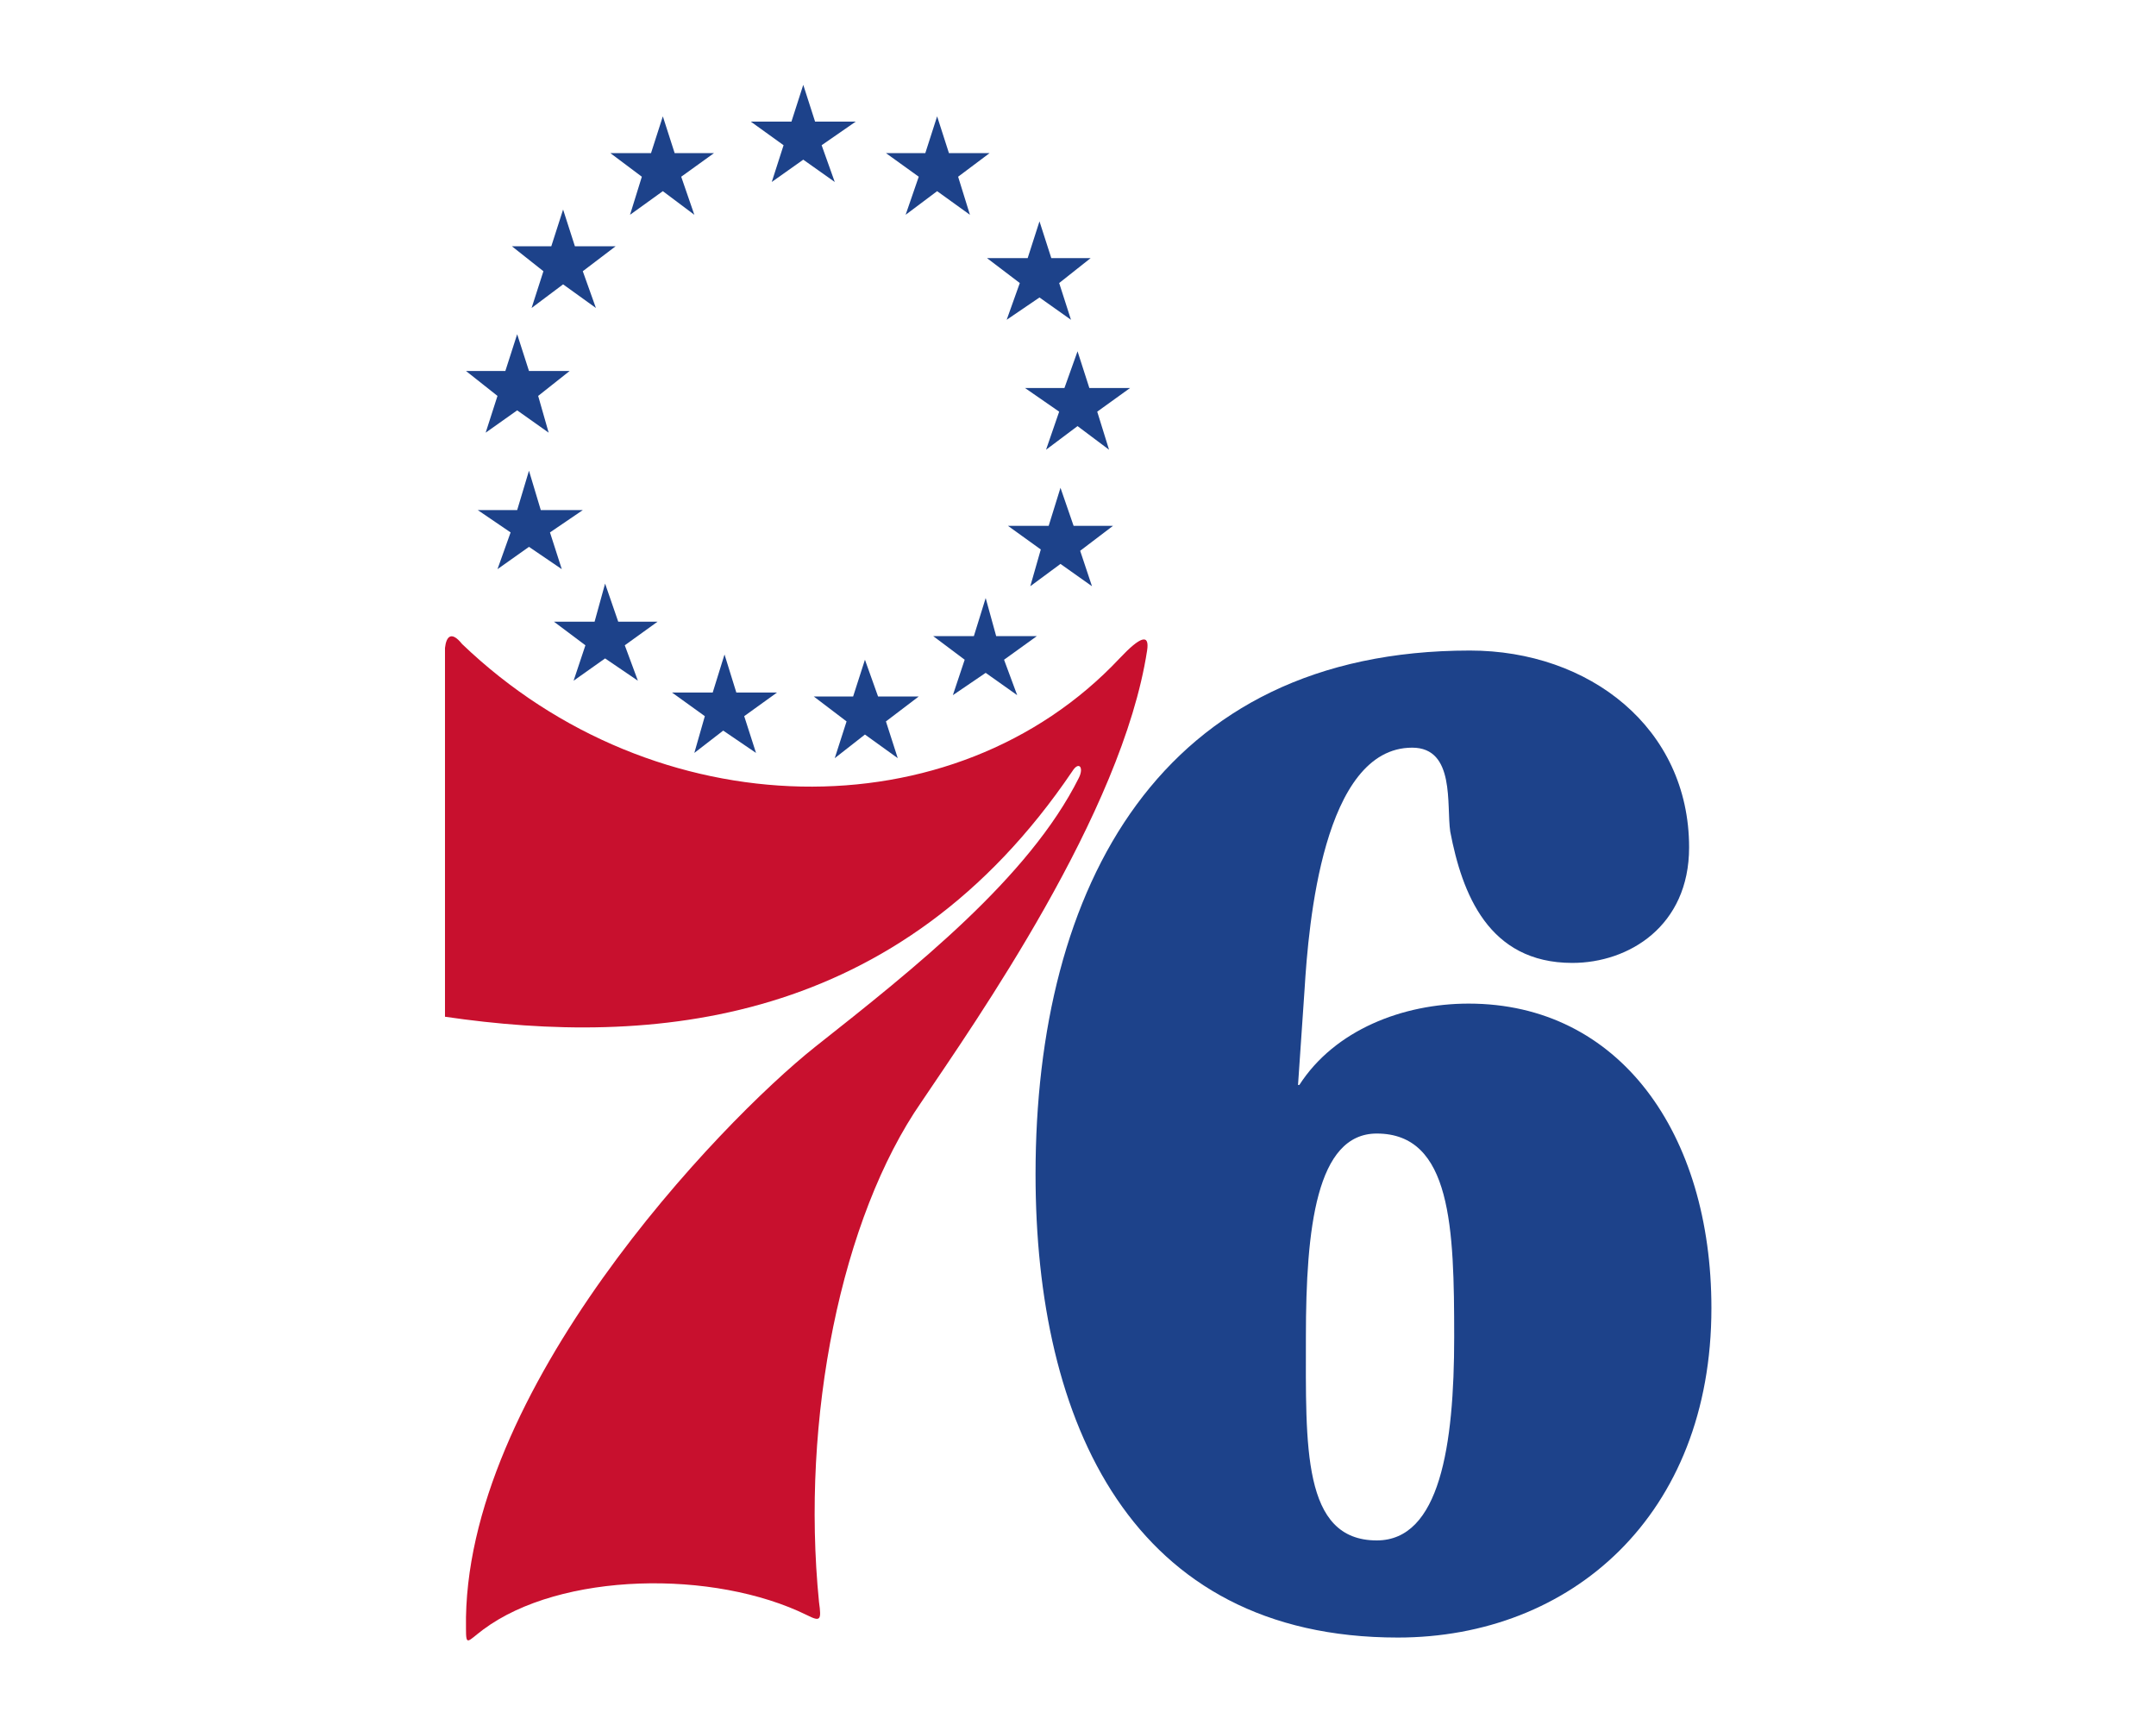<?xml version="1.0" encoding="UTF-8" standalone="no"?>
<!DOCTYPE svg PUBLIC "-//W3C//DTD SVG 1.1//EN" "http://www.w3.org/Graphics/SVG/1.1/DTD/svg11.dtd">
<svg width="100%" height="100%" viewBox="0 0 1000 800" version="1.1" xmlns="http://www.w3.org/2000/svg" xmlns:xlink="http://www.w3.org/1999/xlink" xml:space="preserve" xmlns:serif="http://www.serif.com/" style="fill-rule:evenodd;clip-rule:evenodd;stroke-linejoin:round;stroke-miterlimit:1.414;">
    <g transform="matrix(6.087,0,0,6.087,-1124.12,-654.178)">
        <g transform="matrix(1,0,0,1,100.283,-18.864)">
            <path d="M196.3,202.8C191.3,202.8 186.1,204.8 183.4,209L183.3,209L183.2,209L183.3,209L183.8,201.7C184.1,196.8 185.2,183.3 192,183.3C195.3,183.3 194.6,187.7 194.9,189.7C195.8,194.4 197.8,199.7 204.2,199.7C208.5,199.7 213.1,196.9 213.1,190.9C213.1,181.8 205.5,175.9 196.4,175.9C172.8,175.9 163.3,193.9 163.3,215.8C163.3,234.7 170.6,251.1 190.9,251.1C204.1,251.1 214.8,241.8 214.8,226C214.8,212.7 207.8,202.8 196.3,202.8ZM189.3,243.7C183.6,243.7 183.9,236.5 183.9,228.2C183.9,219.9 184.7,212.7 189.3,212.7C195,212.7 195.2,219.9 195.2,228.2C195.2,236.5 194.1,243.7 189.3,243.7Z" style="fill:rgb(29,66,138);fill-rule:nonzero;"/>
        </g>
        <g transform="matrix(1,0,0,1,100.283,-18.864)">
            <path d="M118.3,175.7L118.3,203.8C134,206.1 152.9,204.6 166.1,185.1C166.6,184.3 167,184.8 166.6,185.6C162.8,193.2 154.1,200.1 146.5,206.1C139.2,211.9 119.6,232.4 119.9,250.4C119.9,251.8 120,251.4 121.2,250.5C127.1,246.1 138.8,245.9 145.9,249.4C146.9,249.9 147,249.8 146.8,248.4C145.4,234.4 148.5,219.1 154.6,210.3C158.7,204.2 169.9,188.3 171.8,175.9C172,174.6 171.3,174.8 169.7,176.5C157.1,189.9 134.3,189.5 119.6,175.4C118.8,174.4 118.4,174.8 118.3,175.7" style="fill:rgb(200,16,46);fill-rule:nonzero;"/>
        </g>
        <g transform="matrix(1,0,0,1,100.283,-18.864)">
            <path d="M145.6,132.8L146.5,135.6L149.6,135.6L147,137.4L148,140.2L145.6,138.5L143.2,140.2L144.1,137.4L141.6,135.6L144.7,135.6L145.6,132.8Z" style="fill:rgb(29,66,138);fill-rule:nonzero;"/>
            <path d="M163.6,143.2L164.5,146L167.5,146L165.1,147.9L166,150.7L163.6,149L161.1,150.7L162.1,147.9L159.6,146L162.7,146L163.6,143.2Z" style="fill:rgb(29,66,138);fill-rule:nonzero;"/>
            <path d="M155.8,135.2L156.7,138L159.8,138L157.4,139.8L158.3,142.7L155.8,140.9L153.4,142.7L154.4,139.8L151.9,138L154.9,138L155.8,135.2Z" style="fill:rgb(29,66,138);fill-rule:nonzero;"/>
            <path d="M166.5,153.1L167.4,155.9L170.5,155.9L168,157.7L168.9,160.6L166.5,158.8L164.1,160.6L165.1,157.7L162.5,155.9L165.5,155.9L166.5,153.1Z" style="fill:rgb(29,66,138);fill-rule:nonzero;"/>
            <path d="M165.2,163.5L166.2,166.4L169.2,166.4L166.7,168.3L167.6,171L165.2,169.3L162.9,171L163.7,168.2L161.2,166.4L164.3,166.4L165.2,163.5Z" style="fill:rgb(29,66,138);fill-rule:nonzero;"/>
            <path d="M159.5,171.9L160.3,174.8L163.4,174.8L160.9,176.6L161.9,179.3L159.5,177.6L157,179.3L157.9,176.6L155.5,174.8L158.6,174.8L159.5,171.9Z" style="fill:rgb(29,66,138);fill-rule:nonzero;"/>
            <path d="M150.3,176.6L151.3,179.4L154.4,179.4L151.9,181.3L152.8,184.1L150.3,182.3L148,184.1L148.9,181.3L146.4,179.4L149.4,179.4L150.3,176.6Z" style="fill:rgb(29,66,138);fill-rule:nonzero;"/>
            <path d="M127.3,142.3L126.4,145.1L123.4,145.1L125.8,147L124.9,149.8L127.3,148L129.8,149.8L128.8,147L131.3,145.1L128.2,145.1L127.3,142.3Z" style="fill:rgb(29,66,138);fill-rule:nonzero;"/>
            <path d="M134.9,135.2L134,138L130.9,138L133.3,139.8L132.4,142.7L134.9,140.9L137.3,142.7L136.3,139.8L138.8,138L135.8,138L134.9,135.2Z" style="fill:rgb(29,66,138);fill-rule:nonzero;"/>
            <path d="M123.8,151.8L122.9,154.6L119.9,154.6L122.3,156.5L121.4,159.3L123.8,157.6L126.2,159.3L125.4,156.5L127.8,154.6L124.7,154.6L123.8,151.8Z" style="fill:rgb(29,66,138);fill-rule:nonzero;"/>
            <path d="M124.7,162.2L123.8,165.2L120.8,165.2L123.3,166.9L122.3,169.7L124.7,168L127.2,169.7L126.3,166.9L128.8,165.2L125.6,165.2L124.7,162.2Z" style="fill:rgb(29,66,138);fill-rule:nonzero;"/>
            <path d="M130.5,170.8L129.7,173.7L126.6,173.7L129,175.5L128.1,178.2L130.5,176.5L133,178.2L132,175.5L134.5,173.7L131.5,173.7L130.5,170.8Z" style="fill:rgb(29,66,138);fill-rule:nonzero;"/>
            <path d="M139.6,176.2L138.7,179.1L135.6,179.1L138.1,180.9L137.3,183.7L139.5,182L142,183.7L141.1,180.9L143.6,179.1L140.5,179.1L139.6,176.2Z" style="fill:rgb(29,66,138);fill-rule:nonzero;"/>
        </g>
    </g>
</svg>
